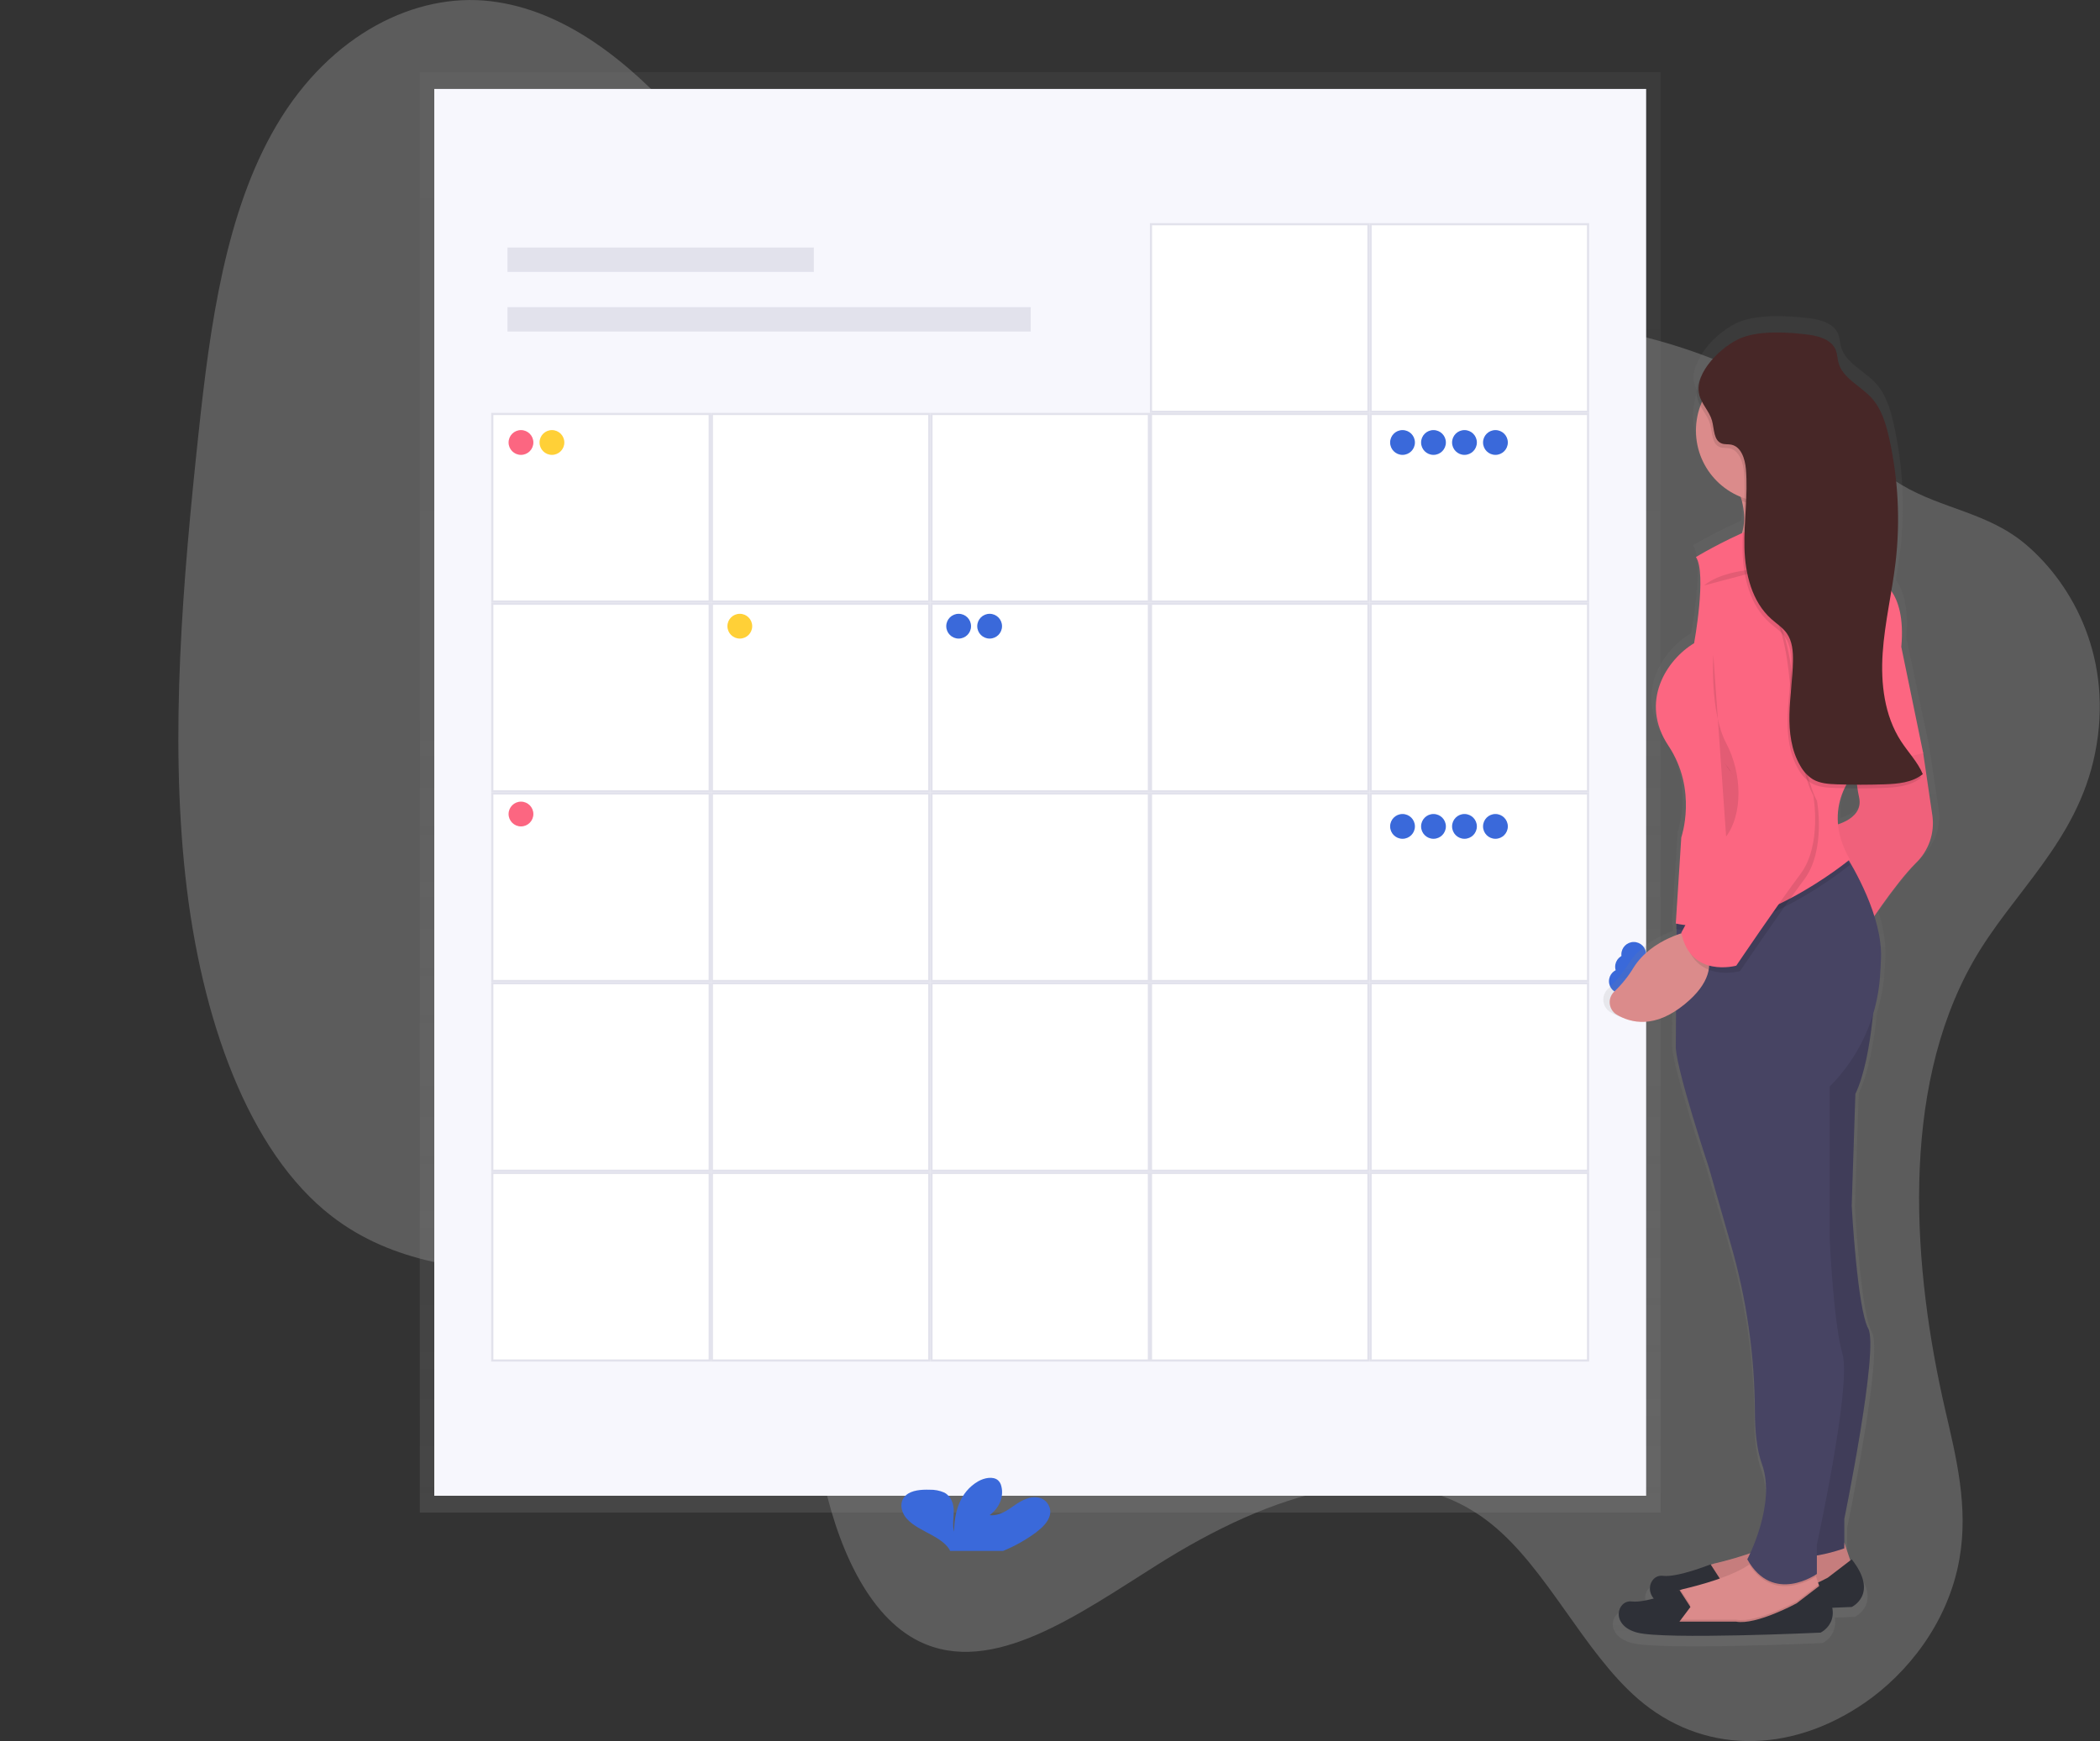 <?xml version="1.0" encoding="UTF-8" standalone="no"?><!DOCTYPE svg PUBLIC "-//W3C//DTD SVG 1.1//EN" "http://www.w3.org/Graphics/SVG/1.1/DTD/svg11.dtd"><svg width="100%" height="100%" viewBox="0 0 4024 3337" version="1.1" xmlns="http://www.w3.org/2000/svg" xmlns:xlink="http://www.w3.org/1999/xlink" xml:space="preserve" xmlns:serif="http://www.serif.com/" style="fill-rule:evenodd;clip-rule:evenodd;stroke-linejoin:round;stroke-miterlimit:1.414;"><rect x="0" y="0" width="4024" height="3337" fill="#333333" stroke="none"/><path d="M3780.41,1843.75c-141.414,250 -114.916,590.583 -52.806,859.125c20.779,89.917 44.723,184.833 26.956,285.458c-21.733,123.042 -100.962,219.667 -181.144,275c-146.18,100.625 -313.102,97.834 -434.652,-7.375c-104.964,-90.875 -174.089,-249.375 -281.265,-335.375c-179.199,-143.958 -425.273,-56.708 -638.939,77.834c-151.099,94.958 -317.41,215.791 -457.071,147.375c-98.254,-48.042 -159.525,-183.584 -188.12,-331.084c-13.802,-71.208 -22.152,-149 -53.798,-203.25c-18.835,-32.25 -44.723,-53.833 -71.565,-71.541c-244.968,-161.417 -576.41,-26.459 -812.647,-209.25c-159.563,-123.417 -250.268,-378.334 -280.083,-650.917c-29.816,-272.583 -5.3,-564.25 25.392,-851.417c21.847,-204.166 51.396,-422.583 149.46,-588.625c103.744,-175.625 267.273,-254.166 409.411,-237.5c142.139,16.667 265.558,115.084 371.933,235.375c132.95,150.334 252.861,342.334 424.93,390.834c117.203,33.041 245.197,-5.209 369.835,-26.834c208.099,-36.166 413.301,-25.791 617.053,-12.208c195.06,13 391.302,29.167 573.055,104.167c128.603,53.125 227.315,163.708 347.34,235.625c78.238,46.875 166.502,52.833 239.402,115.333c89.79,77 167.494,219.125 131.539,398.792c-34.276,170.916 -159.181,267.791 -234.216,400.458Z" style="fill:#fff;fill-opacity:0.2;fill-rule:nonzero;"/><rect x="804.458" y="138.333" width="2377.54" height="2760.54" style="fill:url(#_Linear1);"/><rect x="832.167" y="170.458" width="2322.17" height="2696.21" style="fill:#f7f7fd;"/><rect x="972.417" y="474.375" width="587.042" height="46.75" style="fill:#e2e2ec;"/><rect x="972.417" y="588.667" width="1002.62" height="46.75" style="fill:#e2e2ec;"/><rect x="2626.5" y="429.708" width="416.625" height="359.5" style="fill:#fff;"/><path d="M3040.92,431.792l0,355.333l-412.5,0l0,-355.333l412.5,0m4.166,-4.167l-420.833,0l0,363.667l420.833,0l0,-363.667Z" style="fill:#e2e2ec;fill-rule:nonzero;"/><rect x="2205.71" y="429.708" width="416.625" height="359.5" style="fill:#fff;"/><path d="M2620.08,431.792l0,355.333l-412.5,0l0,-355.333l412.5,0m4.167,-4.167l-420.833,0l0,363.667l420.833,0l0,-363.667Z" style="fill:#e2e2ec;fill-rule:nonzero;"/><rect x="2626.5" y="793.375" width="416.625" height="359.5" style="fill:#fff;"/><path d="M3040.92,795.458l0,355.334l-412.5,0l0,-355.334l412.5,0m4.166,-4.166l-420.833,0l0,363.666l420.833,0l0,-363.666Z" style="fill:#e2e2ec;fill-rule:nonzero;"/><rect x="2205.71" y="793.375" width="416.625" height="359.5" style="fill:#fff;"/><path d="M2620.08,795.458l0,355.334l-412.5,0l0,-355.334l412.5,0m4.167,-4.166l-420.833,0l0,363.666l420.833,0l0,-363.666Z" style="fill:#e2e2ec;fill-rule:nonzero;"/><rect x="1784.92" y="793.375" width="416.625" height="359.5" style="fill:#fff;"/><path d="M2199.46,795.458l0,355.334l-412.5,0l0,-355.334l412.5,0m4.167,-4.166l-420.833,0l0,363.666l420.833,0l0,-363.666Z" style="fill:#e2e2ec;fill-rule:nonzero;"/><rect x="1364.12" y="793.375" width="416.625" height="359.5" style="fill:#fff;"/><path d="M1778.67,795.458l0,355.334l-412.5,0l0,-355.334l412.5,0m4.166,-4.166l-420.833,0l0,363.666l420.833,0l0,-363.666Z" style="fill:#e2e2ec;fill-rule:nonzero;"/><rect x="943.333" y="793.375" width="416.625" height="359.5" style="fill:#fff;"/><path d="M1357.88,795.458l0,355.334l-412.5,0l0,-355.334l412.5,0m4.167,-4.166l-420.834,0l0,363.666l420.834,0l0,-363.666Z" style="fill:#e2e2ec;fill-rule:nonzero;"/><rect x="2626.5" y="1157" width="416.625" height="359.5" style="fill:#fff;"/><path d="M3040.92,1159.12l0,355.333l-412.5,0l0,-355.333l412.5,0m4.166,-4.167l-420.833,0l0,363.667l420.833,0l0,-363.667Z" style="fill:#e2e2ec;fill-rule:nonzero;"/><rect x="2205.71" y="1157" width="416.625" height="359.5" style="fill:#fff;"/><path d="M2620.08,1159.12l0,355.333l-412.5,0l0,-355.333l412.5,0m4.167,-4.167l-420.833,0l0,363.667l420.833,0l0,-363.667Z" style="fill:#e2e2ec;fill-rule:nonzero;"/><rect x="1784.92" y="1157" width="416.625" height="359.5" style="fill:#fff;"/><path d="M2199.46,1159.12l0,355.333l-412.5,0l0,-355.333l412.5,0m4.167,-4.167l-420.833,0l0,363.667l420.833,0l0,-363.667Z" style="fill:#e2e2ec;fill-rule:nonzero;"/><rect x="1364.12" y="1157" width="416.625" height="359.5" style="fill:#fff;"/><path d="M1778.67,1159.12l0,355.333l-412.5,0l0,-355.333l412.5,0m4.166,-4.167l-420.833,0l0,363.667l420.833,0l0,-363.667Z" style="fill:#e2e2ec;fill-rule:nonzero;"/><rect x="943.333" y="1157" width="416.625" height="359.5" style="fill:#fff;"/><path d="M1357.88,1159.12l0,355.333l-412.5,0l0,-355.333l412.5,0m4.167,-4.167l-420.834,0l0,363.667l420.834,0l0,-363.667Z" style="fill:#e2e2ec;fill-rule:nonzero;"/><rect x="2626.5" y="1520.67" width="416.625" height="359.5" style="fill:#fff;"/><path d="M3040.92,1522.75l0,355.333l-412.5,0l0,-355.333l412.5,0m4.166,-4.167l-420.833,0l0,363.667l420.833,0l0,-363.667Z" style="fill:#e2e2ec;fill-rule:nonzero;"/><rect x="2205.71" y="1520.67" width="416.625" height="359.5" style="fill:#fff;"/><path d="M2620.08,1522.75l0,355.333l-412.5,0l0,-355.333l412.5,0m4.167,-4.167l-420.833,0l0,363.667l420.833,0l0,-363.667Z" style="fill:#e2e2ec;fill-rule:nonzero;"/><rect x="1784.92" y="1520.67" width="416.625" height="359.5" style="fill:#fff;"/><path d="M2199.46,1522.75l0,355.333l-412.5,0l0,-355.333l412.5,0m4.167,-4.167l-420.833,0l0,363.667l420.833,0l0,-363.667Z" style="fill:#e2e2ec;fill-rule:nonzero;"/><rect x="1364.12" y="1520.67" width="416.625" height="359.5" style="fill:#fff;"/><path d="M1778.67,1522.75l0,355.333l-412.5,0l0,-355.333l412.5,0m4.166,-4.167l-420.833,0l0,363.667l420.833,0l0,-363.667Z" style="fill:#e2e2ec;fill-rule:nonzero;"/><rect x="943.333" y="1520.67" width="416.625" height="359.5" style="fill:#fff;"/><path d="M1357.88,1522.75l0,355.333l-412.5,0l0,-355.333l412.5,0m4.167,-4.167l-420.834,0l0,363.667l420.834,0l0,-363.667Z" style="fill:#e2e2ec;fill-rule:nonzero;"/><rect x="2626.5" y="1884.29" width="416.625" height="359.5" style="fill:#fff;"/><path d="M3040.92,1886.42l0,355.291l-412.5,0l0,-355.291l412.5,0m4.166,-4.167l-420.833,0l0,363.625l420.833,0l0,-363.625Z" style="fill:#e2e2ec;fill-rule:nonzero;"/><rect x="2205.71" y="1884.29" width="416.625" height="359.5" style="fill:#fff;"/><path d="M2620.08,1886.42l0,355.291l-412.5,0l0,-355.291l412.5,0m4.167,-4.167l-420.833,0l0,363.625l420.833,0l0,-363.625Z" style="fill:#e2e2ec;fill-rule:nonzero;"/><rect x="1784.92" y="1884.29" width="416.625" height="359.5" style="fill:#fff;"/><path d="M2199.46,1886.42l0,355.291l-412.5,0l0,-355.291l412.5,0m4.167,-4.167l-420.833,0l0,363.625l420.833,0l0,-363.625Z" style="fill:#e2e2ec;fill-rule:nonzero;"/><rect x="1364.12" y="1884.29" width="416.625" height="359.5" style="fill:#fff;"/><path d="M1778.67,1886.42l0,355.291l-412.5,0l0,-355.291l412.5,0m4.166,-4.167l-420.833,0l0,363.625l420.833,0l0,-363.625Z" style="fill:#e2e2ec;fill-rule:nonzero;"/><rect x="943.333" y="1884.29" width="416.625" height="359.5" style="fill:#fff;"/><path d="M1357.88,1886.42l0,355.291l-412.5,0l0,-355.291l412.5,0m4.167,-4.167l-420.834,0l0,363.625l420.834,0l0,-363.625Z" style="fill:#e2e2ec;fill-rule:nonzero;"/><rect x="2626.5" y="2247.96" width="416.625" height="359.5" style="fill:#fff;"/><path d="M3040.92,2250.04l0,355.333l-412.5,0l0,-355.333l412.5,0m4.166,-4.167l-420.833,0l0,363.667l420.833,0l0,-363.667Z" style="fill:#e2e2ec;fill-rule:nonzero;"/><rect x="2205.71" y="2247.96" width="416.625" height="359.5" style="fill:#fff;"/><path d="M2620.08,2250.04l0,355.333l-412.5,0l0,-355.333l412.5,0m4.167,-4.167l-420.833,0l0,363.667l420.833,0l0,-363.667Z" style="fill:#e2e2ec;fill-rule:nonzero;"/><rect x="1784.92" y="2247.96" width="416.625" height="359.5" style="fill:#fff;"/><path d="M2199.46,2250.04l0,355.333l-412.5,0l0,-355.333l412.5,0m4.167,-4.167l-420.833,0l0,363.667l420.833,0l0,-363.667Z" style="fill:#e2e2ec;fill-rule:nonzero;"/><rect x="1364.12" y="2247.96" width="416.625" height="359.5" style="fill:#fff;"/><path d="M1778.67,2250.04l0,355.333l-412.5,0l0,-355.333l412.5,0m4.166,-4.167l-420.833,0l0,363.667l420.833,0l0,-363.667Z" style="fill:#e2e2ec;fill-rule:nonzero;"/><rect x="943.333" y="2247.96" width="416.625" height="359.5" style="fill:#fff;"/><path d="M1357.88,2250.04l0,355.333l-412.5,0l0,-355.333l412.5,0m4.167,-4.167l-420.834,0l0,363.667l420.834,0l0,-363.667Z" style="fill:#e2e2ec;fill-rule:nonzero;"/><path d="M1985.08,2937.04c11.917,-9.042 23.125,-19.709 26.584,-32.709c3.665,-14.205 -4.574,-28.982 -18.584,-33.333c-17.041,-5.333 -35.25,4.167 -49.083,14.042c-13.833,9.875 -29.625,20.833 -47.708,18.791c18.708,-13.541 27.625,-35.5 22.458,-55.458c-0.886,-4.3 -3.067,-8.227 -6.25,-11.25c-9.458,-8.333 -26.625,-4.708 -37.958,1.792c-36.042,20.833 -46.084,60.625 -46.292,96.583c-3.625,-12.958 -0.583,-26.458 -0.667,-39.792c-0.083,-13.333 -4.541,-28.041 -18.291,-35.208c-8.799,-3.815 -18.33,-5.65 -27.917,-5.375c-16.208,-0.5 -34.25,0.833 -45.292,10.5c-13.75,12 -10.166,32.167 1.792,45.375c11.958,13.208 30.167,21.5 46.875,30.625c12.75,6.958 25.667,15.083 33.333,26.083c1.006,1.457 1.844,3.023 2.5,4.667l101.542,0c22.367,-9.128 43.515,-20.996 62.958,-35.333Z" style="fill:#3a69da;fill-rule:nonzero;"/><circle cx="998.292" cy="848.042" r="23.75" style="fill:#fc6681;"/><circle cx="1057.62" cy="848.042" r="23.75" style="fill:#ffd037;"/><circle cx="1836.96" cy="1200.12" r="23.75" style="fill:#3a69da;"/><circle cx="1896.33" cy="1200.12" r="23.75" style="fill:#3a69da;"/><circle cx="3106.83" cy="1880.54" r="23.75" style="fill:#3a69da;"/><circle cx="3118.71" cy="1852.88" r="23.75" style="fill:#3a69da;"/><circle cx="3130.58" cy="1829.12" r="23.75" style="fill:#3a69da;"/><circle cx="2687.5" cy="848.042" r="23.75" style="fill:#3a69da;"/><circle cx="2746.83" cy="848.042" r="23.75" style="fill:#3a69da;"/><circle cx="2806.21" cy="848.042" r="23.75" style="fill:#3a69da;"/><circle cx="2865.54" cy="848.042" r="23.75" style="fill:#3a69da;"/><circle cx="2687.5" cy="1583.83" r="23.75" style="fill:#3a69da;"/><circle cx="2746.83" cy="1583.83" r="23.75" style="fill:#3a69da;"/><circle cx="2806.21" cy="1583.83" r="23.75" style="fill:#3a69da;"/><circle cx="2865.54" cy="1583.83" r="23.75" style="fill:#3a69da;"/><circle cx="1417.62" cy="1200.12" r="23.75" style="fill:#ffd037;"/><circle cx="998.292" cy="1560.12" r="23.75" style="fill:#fc6681;"/><path d="M3086.33,1940.12c26.042,15.375 66.667,25.375 118.125,-7.667l-0.5,73.167c3.667,50 65.709,232.958 65.709,232.958l43.75,150.417c31.348,106.262 47.536,216.42 48.083,327.208c0,36.709 3.417,74.542 13.958,103c23.292,62.959 -9.166,144.084 -23.25,174.292c-23.706,8.007 -47.807,14.794 -72.208,20.333c-2.195,0.505 -4.353,1.159 -6.458,1.959l-0.292,-0.417c0,0 -65.667,26.042 -94.833,22.458c-21.75,-2.666 -35.375,24.459 -18.334,44.417c-16.083,4.167 -32.583,7.125 -43.708,5.75c-29.167,-3.583 -43.792,46.583 10.958,60.917c54.75,14.333 364.959,0 364.959,0c17.889,-8.95 27.531,-29.026 23.333,-48.584c23.833,-0.916 38.708,-1.625 38.708,-1.625c0,0 54.75,-25 0,-93.208l-2.916,2.208l-11.709,-34.458l0,-46.542c0,0 69.334,-333.333 47.459,-372.75c-21.875,-39.416 -32.834,-240.125 -32.834,-240.125l7.417,-218.625c19.792,-40.833 29.917,-104.833 35.042,-154.875c7.446,-23.873 12.143,-48.519 14,-73.458c0.875,-11.75 1.583,-24.083 2.041,-36.875c0.185,-28.057 -4.409,-55.943 -13.583,-82.458c20.833,-30 54.708,-76.375 82.667,-103.792c43.791,-43 32.833,-93.208 32.833,-93.208l-18.25,-121.875l-43.792,-207.875c5.5,-57.667 -6.541,-90.875 -19.833,-109.625c3.167,-18.625 6.125,-37.25 8.333,-55.959c9.707,-81.354 5.38,-163.775 -12.791,-243.666c-6.334,-27.875 -14.959,-56.459 -34.5,-77.584c-22.125,-23.916 -58.042,-38.5 -66.292,-69.833c-2.042,-7.792 -2.125,-16.083 -5.083,-23.583c-8,-20.5 -33.334,-27.959 -55.5,-30.625c-39.5,-4.792 -96.625,-8.334 -134.584,7.083c-26.5,10.833 -63,40.667 -77.5,72.667c-8.333,14.708 -12.208,30.166 -8.666,44.708c1.397,5.358 3.513,10.502 6.291,15.292c-5.654,15.326 -8.533,31.538 -8.5,47.875c0.269,57.345 35.788,108.964 89.25,129.708c0.875,2.75 1.667,5.458 2.334,8.125c1.658,6.42 2.855,12.951 3.583,19.542c-0.708,12.5 -1.5,25.375 -2.083,38.083c-0.417,1.75 -0.861,3.472 -1.334,5.167c-31.387,13.896 -61.988,29.503 -91.666,46.75c21.916,32.25 -3.667,168.458 -3.667,168.458c-54.75,32.25 -109.5,114.708 -51.083,200.708c58.416,86 25.541,179.167 25.541,179.167l-9.125,140.125l0,0.25l-1.833,28.042l0.708,0l-0.708,10.625l1.583,0.291l0,11.417c-25.625,9.417 -63.083,28.417 -85.416,63.542c-10.561,17.278 -23.414,33.047 -38.209,46.875c-6.179,5.347 -9.736,13.127 -9.736,21.299c0,10.062 5.392,19.388 14.111,24.409Zm440.667,-372.333c-2.197,-24.241 2.285,-48.626 12.958,-70.5c8.584,0.166 17.181,0.264 25.792,0.291c0.875,6.042 1.917,11.792 3.167,17.042c7.416,31.583 -22.209,46.708 -41.959,53.125l0.042,0.042Z" style="fill:url(#_Linear2);fill-rule:nonzero;"/><path d="M3534.21,2956.92l14.042,42.125l-45.833,45.833l-151,35.125l-108.875,-10.542l7.041,-38.625c4.235,-16.904 17.615,-30.074 34.584,-34.041c44.75,-10.5 130.083,-34.5 148,-67.792l102.041,27.917Z" style="fill:#db8b8b;fill-rule:nonzero;"/><path d="M3534.21,2956.92l14.042,42.125l-45.833,45.833l-151,35.125l-108.875,-10.542l7.041,-38.625c4.235,-16.904 17.615,-30.074 34.584,-34.041c44.75,-10.5 130.083,-34.5 148,-67.792l102.041,27.917Z" style="fill-opacity:0.1;fill-rule:nonzero;"/><path d="M3277.83,3058.75l21.084,-28.083l-21.084,-32.542c0,0 -63.208,25.5 -91.291,22c-28.084,-3.5 -42.125,45.833 10.541,59.708c52.667,13.875 351.167,0 351.167,0c0,0 52.667,-24.583 0,-91.291l-45.833,35.125c0,0 -77.25,42.125 -115.875,35.125l-108.709,-0.042Z" style="fill:#2e3037;fill-rule:nonzero;"/><path d="M3183,3118.38l108.875,10.542l151,-35.125l45.833,-45.834l-3.708,-11.166l-5.25,-15.667l-5.25,-15.25l-101.833,-28.083c-5.203,8.491 -12.343,15.631 -20.834,20.833c-33.083,22.625 -92.5,38.958 -127.375,47.125c-1.413,0.347 -2.804,0.779 -4.166,1.292c-14.994,5.037 -26.417,17.404 -30.25,32.75l-7.042,38.583Z" style="fill:#db8b8b;fill-rule:nonzero;"/><path d="M3183,3118.38l108.875,10.542l151,-35.125l45.833,-45.834l-3.708,-11.166l-41.917,32.25c0,0 -77.25,42.125 -115.875,35.125l-109.083,0l21.083,-28.084l-18.916,-29.166c-14.994,5.037 -26.417,17.404 -30.25,32.75l-7.042,38.708Z" style="fill-opacity:0.1;fill-rule:nonzero;"/><path d="M3218.12,3107.92l21.083,-28.084l-21.083,-32.541c0,0 -63.208,25.5 -91.292,22c-28.083,-3.5 -42.125,45.833 10.542,59.708c52.667,13.875 351.167,0 351.167,0c0,0 52.666,-24.583 0,-91.292l-45.834,35.125c0,0 -77.25,42.125 -115.875,35.125l-108.708,-0.041Z" style="fill:#2e3037;fill-rule:nonzero;"/><path d="M3305.92,1071.12c0,0 168.583,17.542 144,-52.667c-6.874,-19.908 -8.665,-41.223 -5.209,-62c4.373,-25.759 14.563,-50.186 29.792,-71.416l-158.042,24.583c9.47,15.836 16.679,32.918 21.417,50.75c18.833,74.458 -31.958,110.75 -31.958,110.75Z" style="fill:#db8b8b;fill-rule:nonzero;"/><path d="M3593.88,1871.79c0,0 -3.5,151 -38.625,224.75l-7.042,214.208c0,0 10.542,196.667 31.625,235.292c21.084,38.625 -45.833,365.208 -45.833,365.208l0,56.208c0,0 -112.5,42.125 -144,-7.041l31.625,-417.917l-14.042,-579.417l186.292,-91.291Z" style="fill:#474463;fill-rule:nonzero;"/><path d="M3593.88,1871.79c0,0 -3.5,151 -38.625,224.75l-7.042,214.208c0,0 10.542,196.667 31.625,235.292c21.084,38.625 -45.833,365.208 -45.833,365.208l0,56.208c0,0 -112.5,42.125 -144,-7.041l31.625,-417.917l-14.042,-579.417l186.292,-91.291Z" style="fill-opacity:0.1;fill-rule:nonzero;"/><path d="M3664.12,1387.17l21.083,56.208l17.542,119.417c4.805,33.723 -6.989,67.767 -31.625,91.291c-42.125,42.125 -98.333,129.917 -98.333,129.917l-66.667,-200c0,0 66.667,-10.542 56.208,-56.208c-10.458,-45.667 -7.083,-130.25 -7.083,-130.25l108.875,-10.375Z" style="fill:#fc6681;fill-rule:nonzero;"/><path d="M3664.12,1387.17l21.083,56.208l17.542,119.417c4.805,33.723 -6.989,67.767 -31.625,91.291c-42.125,42.125 -98.333,129.917 -98.333,129.917l-66.667,-200c0,0 66.667,-10.542 56.208,-56.208c-10.458,-45.667 -7.083,-130.25 -7.083,-130.25l108.875,-10.375Z" style="fill-opacity:0.05;fill-rule:nonzero;"/><path d="M3352,2998.67c45.042,70.833 115.167,30.708 127.583,22.708l-5.083,-15.5l-101.833,-28.083c-5.15,8.487 -12.232,15.64 -20.667,20.875Z" style="fill-opacity:0.1;fill-rule:nonzero;"/><path d="M3211.12,2008.75c3.5,49.167 63.208,228.25 63.208,228.25l42.125,147.375c30.186,104.205 45.765,212.096 46.292,320.583c0,35.959 3.292,73.042 13.458,100.917c28.084,77.25 -28.083,182.625 -28.083,182.625c49.167,87.792 133.333,28.083 133.333,28.083l0,-56.166c0,0 66.667,-305.542 49.167,-365.209c-17.5,-59.666 -24.583,-221.25 -24.583,-221.25l0,-291.666c56.239,-56.039 90.463,-130.495 96.375,-209.667c0.833,-11.5 1.5,-23.583 1.958,-36.125c2.833,-79.167 -51.333,-172.125 -72.5,-205.208c-5.083,-8 -8.333,-12.5 -8.333,-12.5l-310.084,123l-0.708,0.291l0,38.542l-1.625,228.125Z" style="fill:#474463;fill-rule:nonzero;"/><path d="M3316.46,909.583c9.47,15.836 16.679,32.918 21.417,50.75c34.667,13.153 73.222,11.74 106.833,-3.916c4.379,-25.745 14.568,-50.157 29.792,-71.375l-158.042,24.541Z" style="fill-opacity:0.1;fill-rule:nonzero;"/><circle cx="3386.71" cy="825.25" r="136.958" style="fill:#db8b8b;"/><path d="M3211.12,1780.5l1.5,0.292c147.25,30.291 332.125,-123.209 332.125,-123.209c-4.954,-8.353 -9.232,-17.089 -12.792,-26.125c-5.083,-8 -8.333,-12.5 -8.333,-12.5l-310.083,123l-0.792,12.292l-1.625,26.25Z" style="fill-opacity:0.1;fill-rule:nonzero;"/><path d="M3249.75,1067.58c0,0 196.667,-119.416 259.875,-70.25l87.792,112.5c0,0 56.208,17.542 45.833,129.917l41.958,203.625l-126.416,31.625c0,0 -73.75,70.25 -14.042,172.083c0,0 -186.125,154.5 -333.625,122.917l10.542,-165.042c0,0 31.625,-91.291 -24.584,-175.583c-56.208,-84.292 -3.5,-165.042 49.167,-196.667c0,-0.041 24.542,-133.5 3.5,-165.125Z" style="fill:#fc6681;fill-rule:nonzero;"/><path d="M3239.21,1784c0,0 -73.75,14.042 -108.875,70.25c-10.134,16.86 -22.496,32.276 -36.75,45.833c-5.822,5.281 -9.147,12.787 -9.147,20.647c0,9.69 5.052,18.709 13.314,23.77c27.875,16.667 73.333,27.042 130.75,-20.125c98.5,-80.667 10.708,-140.375 10.708,-140.375Z" style="fill:#db8b8b;fill-rule:nonzero;"/><path d="M3348.08,1134.33c0,0 70.25,-7.041 87.792,175.584c17.542,182.625 45.833,224.75 45.833,224.75c0,0 17.542,94.833 -24.583,151c-42.125,56.166 -122.917,175.583 -122.917,175.583c0,0 -87.791,24.583 -105.333,-63.208l108.875,-203.667c0,0 17.542,-70.25 -24.583,-119.417c-42.125,-49.166 -73.959,-375.75 34.916,-340.625Z" style="fill-opacity:0.1;fill-rule:nonzero;"/><path d="M3340.92,1123.79c0,0 70.25,-7.042 87.791,175.583c17.542,182.625 45.834,224.75 45.834,224.75c0,0 17.541,94.833 -24.584,151c-42.125,56.167 -122.916,175.583 -122.916,175.583c0,0 -87.792,24.584 -105.334,-63.208l108.875,-203.667c0,0 17.542,-70.25 -24.583,-119.416c-42.125,-49.167 -73.833,-375.75 34.917,-340.625Z" style="fill:#fc6681;fill-rule:nonzero;"/><path d="M3283.08,1255.46c0,0 -7,108.75 24.5,168.584c31.5,59.833 31.625,136.958 0,179.166" style="fill-opacity:0.1;fill-rule:nonzero;"/><path d="M3265.54,1122.04c0,0 28.083,-28.084 108.875,-31.625c80.791,-3.542 115.875,-28.084 115.875,-28.084" style="fill-opacity:0.1;fill-rule:nonzero;"/><path d="M3460.88,648.292c21.333,2.625 45.833,9.958 53.417,30c2.833,7.375 2.916,15.5 4.875,23.125c7.958,30.666 42.5,44.958 63.791,68.416c18.792,20.834 27.084,48.709 33.334,76c17.533,78.261 21.759,158.919 12.5,238.584c-6.834,58.333 -20.834,115.583 -24.75,174.083c-3.917,58.5 3.25,120.042 35.208,169.208c13.75,21.125 31.917,39.709 41.667,62.959c-20.125,16.333 -47.917,18.666 -73.875,19.541c-30.195,1.028 -60.403,1.028 -90.625,0c-15.834,-0.541 -32.375,-1.583 -46.042,-9.583c-10.119,-6.471 -18.434,-15.403 -24.167,-25.958c-17.291,-29.167 -21.625,-64.584 -20.833,-98.584c0.792,-34 6.125,-67.833 6.75,-101.875c0.333,-18.541 -1.125,-38.25 -11.792,-53.416c-7.708,-10.959 -19.416,-18.334 -29.416,-27.209c-37.5,-33.333 -50.5,-86.75 -51.75,-136.958c-1.25,-50.208 7.041,-100.5 2.791,-150.542c-1.666,-19.583 -9,-43.125 -28.25,-46.916c-6.083,-1.209 -12.5,0 -18.333,-2.334c-15.458,-5.958 -13.958,-27.75 -18.375,-43.708c-4.958,-17.917 -20.25,-31.75 -24.542,-50c-10.125,-42.5 43.959,-93.208 79.417,-108c36.042,-15.083 91,-11.5 129,-6.833Z" style="fill-opacity:0.1;fill-rule:nonzero;"/><path d="M3464.38,641.292c21.333,2.625 45.833,9.958 53.417,30c2.833,7.375 2.916,15.5 4.875,23.125c7.958,30.666 42.5,44.958 63.791,68.416c18.792,20.834 27.084,48.709 33.334,76c17.533,78.261 21.759,158.919 12.5,238.584c-6.834,58.333 -20.834,115.583 -24.75,174.083c-3.917,58.5 3.25,120.042 35.208,169.208c13.75,21.125 31.917,39.709 41.667,62.959c-20.125,16.333 -47.917,18.666 -73.875,19.541c-30.195,1.028 -60.403,1.028 -90.625,0c-15.834,-0.541 -32.375,-1.583 -46.042,-9.583c-10.119,-6.471 -18.434,-15.403 -24.167,-25.958c-17.291,-29.167 -21.625,-64.584 -20.833,-98.584c0.792,-34 6.125,-67.833 6.75,-101.875c0.333,-18.541 -1.125,-38.25 -11.792,-53.416c-7.708,-10.959 -19.416,-18.334 -29.416,-27.209c-37.5,-33.333 -50.5,-86.75 -51.75,-136.958c-1.25,-50.208 7.041,-100.5 2.791,-150.542c-1.666,-19.583 -9,-43.125 -28.25,-46.916c-6.083,-1.209 -12.5,0 -18.333,-2.334c-15.458,-5.958 -13.958,-27.75 -18.375,-43.708c-4.958,-17.917 -20.25,-31.75 -24.542,-50c-10.125,-42.5 43.959,-93.208 79.417,-108c36.042,-15.125 91,-11.542 129,-6.833Z" style="fill:#472727;fill-rule:nonzero;"/><defs><linearGradient id="_Linear1" x1="0" y1="0" x2="1" y2="0" gradientUnits="userSpaceOnUse" gradientTransform="matrix(1.69032e-13,-2760.5,2760.5,1.69032e-13,1993.25,2898.83)"><stop offset="0" style="stop-color:#808080;stop-opacity:0.25"/><stop offset="0.54" style="stop-color:#808080;stop-opacity:0.12"/><stop offset="1" style="stop-color:#808080;stop-opacity:0.1"/></linearGradient><linearGradient id="_Linear2" x1="0" y1="0" x2="1" y2="0" gradientUnits="userSpaceOnUse" gradientTransform="matrix(1.56114e-13,-2549.54,2549.54,1.56114e-13,3394.21,3155.33)"><stop offset="0" style="stop-color:#808080;stop-opacity:0.25"/><stop offset="0.54" style="stop-color:#808080;stop-opacity:0.12"/><stop offset="1" style="stop-color:#808080;stop-opacity:0.1"/></linearGradient></defs></svg>